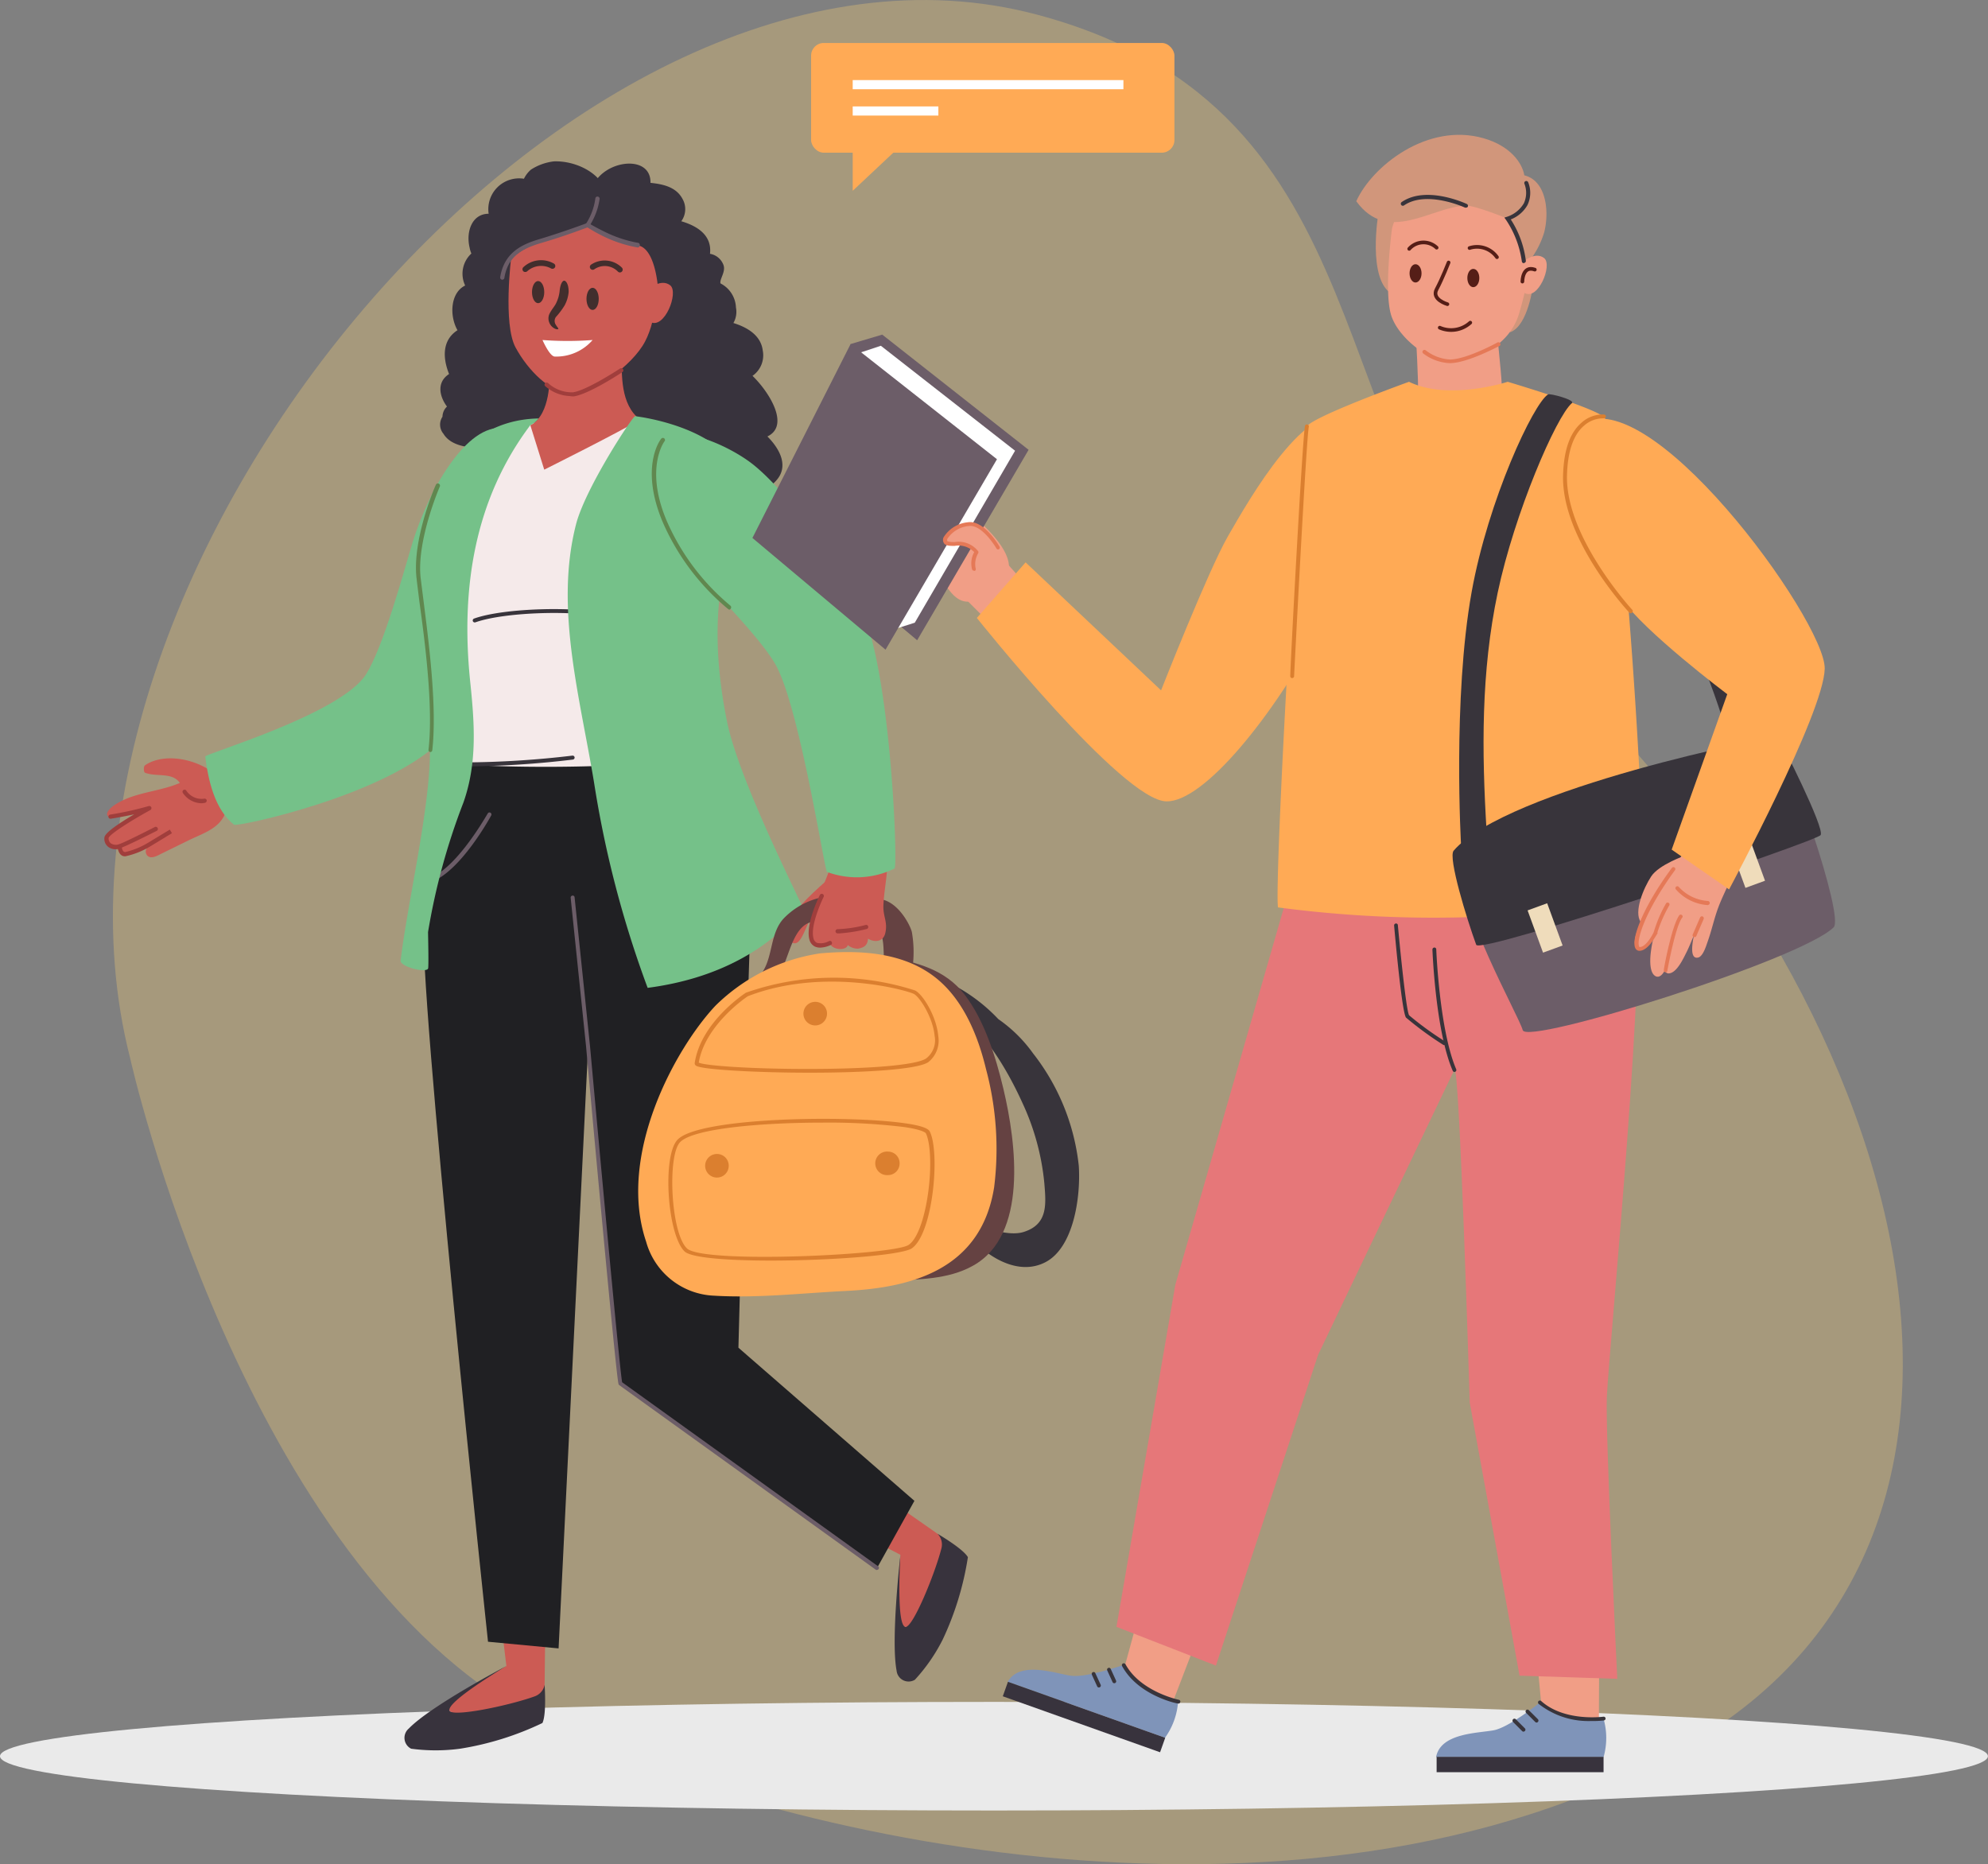 <svg xmlns="http://www.w3.org/2000/svg" viewBox="0 0 217.45 203.9"><rect x="0" y="0" width="217.45" height="203.9" fill="#808080" stroke="none"/><defs><style>.cls-1{isolation:isolate;}.cls-2{fill:#ffd371;opacity:0.3;}.cls-3{mix-blend-mode:multiply;}.cls-4{fill:#eaeaea;}.cls-5{fill:#38333d;}.cls-6{fill:#cc5b54;}.cls-7{fill:#a03e3c;}.cls-8{fill:#75c189;}.cls-9{fill:#202023;}.cls-10{fill:#6c5d68;}.cls-11{fill:#f5eaea;}.cls-12{fill:#38343b;}.cls-13{fill:#60874f;}.cls-14{fill:#422e2d;}.cls-15{fill:#654242;}.cls-16{fill:#fa5;}.cls-17{fill:#db7f2f;}.cls-18{fill:#fff;}.cls-19{fill:#f19e86;}.cls-20{fill:#7f94b9;}.cls-21{fill:#e67779;}.cls-22{fill:#d1967b;}.cls-23{fill:#e57957;}.cls-24{fill:#efdcbb;}.cls-25{fill:#551e17;}.cls-26,.cls-27{fill:none;}.cls-26{stroke:#551e17;stroke-linecap:round;stroke-linejoin:round;stroke-width:0.4px;}.cls-27{stroke:#fff;stroke-miterlimit:10;}</style></defs><g class="cls-1"><g id="Layer_2" data-name="Layer 2"><g id="Option_1" data-name="Option 1"><path class="cls-2" d="M14.23,115.72C.71,62.83,62.83-11.88,113.43,1.6c39.24,10.45,30.2,48,52.62,67.73,41.24,36.25,60.81,97.65,18.18,121.78S81.17,200,58.49,188C26.51,171.06,14.23,115.72,14.23,115.72Z"/><g class="cls-3"><ellipse class="cls-4" cx="108.72" cy="192.09" rx="108.72" ry="5.94"/></g><path class="cls-5" d="M48.51,47.45c1.4,2.36,6.82,1.54,8.79.53,3.54-1.83,4.16-5,3.32-8.1,3.42,2.88,3,3.64,3.38,1.71.33-1.69-2.18-8.31-1.84-10.36A19.82,19.82,0,0,1,64,25.61a18.34,18.34,0,0,0,1-3.14,13.65,13.65,0,0,0,1.36-.73.6.6,0,0,0-.2-1.09c-.76-1.88-3.33-3.08-5.57-3a5.89,5.89,0,0,0-2.51.9,3.14,3.14,0,0,0-.77,1,3.37,3.37,0,0,0-3.86,3.83c-1.81,0-2.51,1.94-2.08,3.72a2.86,2.86,0,0,0,.19.63,3,3,0,0,0-.68,3.5c-1.62.79-1.74,3.3-.84,4.89-1.67,1.07-1.64,3-.92,4.79-1.34.87-1.11,2.36-.23,3.56a1.55,1.55,0,0,0-.49,1.11A1.55,1.55,0,0,0,48.51,47.45Z"/><path class="cls-5" d="M64.1,28.18c-2.23-1.84-.38-4.7.78-6.82a.55.55,0,0,1-.18-.57c.85-3.24,6.53-4.11,6.45-.79,1.37.14,2.81.45,3.5,1.75a2.25,2.25,0,0,1-.13,2.45h0c1.8.53,3.37,1.56,3.14,3.56A1.91,1.91,0,0,1,79.14,29c.26.74-.46,1.55-.33,2a3.1,3.1,0,0,1,1.69,2.64,2.44,2.44,0,0,1-.28,1.69c1.48.46,3,1.32,3.21,3a2.74,2.74,0,0,1-1.12,2.78c1.82,1.76,4.13,5.43,1.63,6.63,1.32,1.32,2.43,3.27.91,4.88a2,2,0,0,1-2.9.16c-.83,1.64-2.08,3.2-4.15,2.73-2.38-.54-2.85-3-2.6-5.07a2.85,2.85,0,0,1-1.39-1.26,5.46,5.46,0,0,1-1.4-.65C70.5,51.9,65.58,50,66,46.06c-1.5-.1-2.18-.15-2.7-2.16a10.34,10.34,0,0,1,.76-6.77C60.94,34.77,62.42,31.31,64.1,28.18Z"/><path class="cls-5" d="M55.39,182.23s-6.72,4.37-6.19,4.92,7.6-1.86,7.6-1.86l2.77-1s.23,3.2-.24,4.17a32.64,32.64,0,0,1-9,2.81,20.13,20.13,0,0,1-5.36,0,1.33,1.33,0,0,1-.26-2.2C47.12,186.57,55.39,182.23,55.39,182.23Z"/><path class="cls-6" d="M54.81,177.41l.58,4.82s-6.83,4.05-6.19,4.92c.49.65,6.54-.61,9.3-1.61a1.69,1.69,0,0,0,1.07-1.24l.06-5.23Z"/><path class="cls-5" d="M98.49,170.06s-.17,8,.58,7.88,2.75-7.32,2.75-7.32l.74-2.85s2.77,1.61,3.31,2.55a32.84,32.84,0,0,1-2.75,9,19.22,19.22,0,0,1-3.05,4.41,1.32,1.32,0,0,1-2-1C97.42,179.33,98.49,170.06,98.49,170.06Z"/><path class="cls-6" d="M94.18,167.82l4.31,2.24s-.5,7.92.58,7.88c.81,0,3.18-5.75,3.91-8.6a1.68,1.68,0,0,0-.42-1.57l-4.29-3Z"/><path class="cls-6" d="M17.72,93.34l2.88-1.41c1.55-.77,3.45-1.29,4.07-3.07.42-1.18.88-2.9-.33-3.75a.17.17,0,0,0-.2,0l-.05,0c-2.45-2.26-6.22-2.79-8.23-1.4-.17.11-.16.73,0,.81,1.26.49,3-.09,3.81,1.12-2.33,1-5.12,1-7.24,2.48-.34.24-1.19,1-.37,1.3.52.16,1.34-.24,1.84-.36l2.41-.58-2.68,1.65a6.38,6.38,0,0,0-1.85,1.26.84.84,0,0,0,.1,1.16,1.48,1.48,0,0,0,1.28.32.3.3,0,0,1,0,.1.21.21,0,0,0,.09.23,2.09,2.09,0,0,0,2-.15c.33-.17.65-.35,1-.53a1.3,1.3,0,0,0-.18.23.66.66,0,0,0,.07.86C16.57,94,17.25,93.57,17.72,93.34Z"/><path class="cls-7" d="M22,87.86a2.53,2.53,0,0,1-2-1.13.24.24,0,0,1,.06-.32.23.23,0,0,1,.32.07,2,2,0,0,0,1.95.88.23.23,0,0,1,.28.17.25.25,0,0,1-.18.28A2.59,2.59,0,0,1,22,87.86Z"/><path class="cls-7" d="M12.65,92.89a1.33,1.33,0,0,1-.81-.26,1.1,1.1,0,0,1-.42-1c0-.54,1.76-1.68,3.26-2.56-1.26.27-2.48.47-2.55.48a.23.23,0,0,1-.27-.19.23.23,0,0,1,.19-.26,37,37,0,0,0,4.21-.93.24.24,0,0,1,.29.13.25.25,0,0,1-.1.3c-2.13,1.16-4.48,2.66-4.57,3.06a.68.68,0,0,0,.24.58,1,1,0,0,0,.9.1c.67-.22,3.88-1.86,3.91-1.88a.23.23,0,0,1,.21.42c-.13.06-3.27,1.66-4,1.89A1.52,1.52,0,0,1,12.65,92.89Z"/><path class="cls-7" d="M13.71,93.66h-.05c-.59,0-.78-.69-.8-1.06a.22.22,0,0,1,.21-.24.25.25,0,0,1,.25.21s0,.6.37.63h0a8.55,8.55,0,0,0,2.47-1l2.41-1.46.24.39-2.4,1.46A8.85,8.85,0,0,1,13.71,93.66Z"/><path class="cls-8" d="M45.12,59.36c-1,3.31-3.18,11.38-5.08,14.39-2.74,4.36-17.63,8.69-17.59,9,.34,2.69,1.05,5.78,3.15,7.46.32.26,16.62-3.17,22.68-9.23,1.88-1.87,7.38-18.39,9.24-23.84,1.09-3.2.36-9.58-2.09-10.22C51.5,45.85,47.11,52.93,45.12,59.36Z"/><path class="cls-9" d="M77,82.86H51s-3.85,11.92-4.62,17.87,7,78.84,7,78.84l7.72.73,3.23-65.81s3.27,36.17,3.53,36.83l28.08,20.17,4.08-7.33L80.77,147.41s1.19-45.76,1.4-48.32C82.55,94.37,77,82.86,77,82.86Z"/><path class="cls-10" d="M95.94,171.71a.19.19,0,0,1-.12,0L67.73,151.5a.23.23,0,0,1-.07-.1c-.27-.67-3.22-33.19-3.55-36.89L62.42,98.2a.22.22,0,0,1,.19-.24.2.2,0,0,1,.24.19l1.69,16.31c1.11,12.19,3.23,35.24,3.51,36.73l28,20.13a.21.21,0,0,1,.05.3A.21.21,0,0,1,95.94,171.71Z"/><path class="cls-10" d="M81.87,96.25h-.06C77.23,95,75.13,89.37,75,89.13a.22.22,0,0,1,.13-.28.2.2,0,0,1,.28.13s2.12,5.66,6.48,6.84a.23.23,0,0,1,.15.27A.21.21,0,0,1,81.87,96.25Z"/><path class="cls-10" d="M47.23,96.4a.23.23,0,0,1-.21-.13.23.23,0,0,1,.12-.29c3-1.24,6.18-7,6.21-7a.21.21,0,0,1,.29-.09.22.22,0,0,1,.09.3c-.13.24-3.24,5.92-6.42,7.23Z"/><path class="cls-11" d="M77.21,60.83c.4-1.24,4-10.13-.58-12.6a25.9,25.9,0,0,0-14.32-2.55c-5.08.63-10.17,1.46-11.68,4-4.37,7.25-4.44,13.63-1.5,21.31.88,2.3,1.08,7.49,1.7,12.66A175.76,175.76,0,0,0,77.21,83C75.82,74.59,76.93,61.74,77.21,60.83Z"/><path class="cls-6" d="M60.1,41.05s.2,4.31-2.09,5.46l1.52,4.86S68,47.14,70,45.89c-2.15-1.66-2-4.87-2-7.27C68,38.62,62.19,41.32,60.1,41.05Z"/><path class="cls-12" d="M49.13,71.17a.21.21,0,0,1-.21-.16c-.18-.68-.4-1.39-.63-2.15A27.08,27.08,0,0,1,47,63a22.28,22.28,0,0,1,3.48-13.46.22.22,0,0,1,.37.23A21.92,21.92,0,0,0,47.4,63a26.69,26.69,0,0,0,1.31,5.77c.23.76.45,1.47.63,2.16a.22.22,0,0,1-.15.26Z"/><path class="cls-12" d="M51.93,68.08a.22.22,0,0,1-.21-.14.22.22,0,0,1,.13-.28c3.28-1.18,11.45-1.4,15.33-.42a.22.22,0,0,1,.15.27.22.22,0,0,1-.26.16c-3.82-1-11.85-.75-15.07.4Z"/><path class="cls-12" d="M50.83,83.83a.22.22,0,0,1-.22-.22.21.21,0,0,1,.21-.22,103.41,103.41,0,0,0,11.78-.74.22.22,0,0,1,.25.18.22.22,0,0,1-.18.25,102.94,102.94,0,0,1-11.84.75Z"/><path class="cls-8" d="M63,57.38c-2.35,9.19.46,18.92,2,28.35a115.11,115.11,0,0,0,5.84,22.32c7.64-1,13.26-4.2,17-8.75-2.4-5-7.23-15-8.32-20.39-1.21-6-1.55-12.23.06-18.23,1-3.54,2.42-7.24.06-10.55-2-2.78-7.1-4.21-10.17-4.61C69.23,45.47,64,53.42,63,57.38Z"/><path class="cls-8" d="M43.82,105.06c-.08.67,2.73,1.39,3,.89.09-.07,0-3.85,0-4a71.43,71.43,0,0,1,3.87-14.17c1.56-4.42,1.2-8.83.72-13.42-1-10,.47-19.72,6.6-27.86a2.53,2.53,0,0,0,.9-.73c-10,.19-13.92,10.88-13,19.11.34,3,1.08,6,1.19,9s0,6-.08,9C46.83,89.34,44.59,98.73,43.82,105.06Z"/><path class="cls-13" d="M47.07,82.26h0a.23.23,0,0,1-.2-.25c.53-4.64-.36-11.62-1-16.23-.12-1-.23-1.83-.31-2.55-.48-4.2,2-10,2.12-10.21a.23.23,0,0,1,.31-.12.24.24,0,0,1,.12.31s-2.56,5.89-2.1,10l.32,2.54c.59,4.64,1.49,11.65.95,16.34A.23.23,0,0,1,47.07,82.26Z"/><path class="cls-6" d="M55.92,28.09S55,35.42,56.39,38s3.81,4.88,5.77,5c2.63.2,7-3,8.39-5.63S72,30.66,72,28.68c-.08-3.69-1.13-6.75-8.32-7.74C60.35,20.49,56.67,25,55.92,28.09Z"/><path class="cls-14" d="M57.44,29.75a.3.3,0,0,1-.2-.08.31.31,0,0,1,0-.44,2.84,2.84,0,0,1,3.33-.41.31.31,0,0,1,.14.41.32.32,0,0,1-.42.14,2.27,2.27,0,0,0-2.6.28A.33.33,0,0,1,57.44,29.75Z"/><path class="cls-14" d="M67.81,29.8a.31.31,0,0,1-.22-.09A2,2,0,0,0,65,29.46a.31.31,0,1,1-.34-.52,2.67,2.67,0,0,1,3.36.33.31.31,0,0,1,0,.44A.31.31,0,0,1,67.81,29.8Z"/><path class="cls-5" d="M65.57,19.78s.64,3.44-1.39,5c0,0-8.17,1.69-9.28,4.93C54.9,29.68,54.24,18.53,65.57,19.78Z"/><path class="cls-5" d="M64.18,24.75a21.58,21.58,0,0,0,5.52,2.08c2,.23,2.27,4.68,2.27,4.68s.83,1.17,1-.15c.3-3.08.25-10.79-7.36-11.58C65.57,19.78,65.1,24.53,64.18,24.75Z"/><path class="cls-10" d="M69.7,27.06h0a14.14,14.14,0,0,1-3.82-1.27,19.33,19.33,0,0,1-1.76-1,.23.23,0,0,1,0-.35,6.74,6.74,0,0,0,1-2.73.23.23,0,0,1,.25-.21.24.24,0,0,1,.22.24,7.36,7.36,0,0,1-1,2.79c.28.16.83.47,1.51.8a13.53,13.53,0,0,0,3.69,1.23.23.23,0,0,1,.19.27A.22.22,0,0,1,69.7,27.06Z"/><path class="cls-7" d="M62.31,43.32a4.36,4.36,0,0,1-2.68-1.09.23.23,0,0,1,0-.32.24.24,0,0,1,.33,0,3.84,3.84,0,0,0,2.71,1c1.52-.21,5.12-2.58,5.15-2.6a.23.23,0,0,1,.26.39c-.15.1-3.72,2.45-5.35,2.66A2.83,2.83,0,0,1,62.31,43.32Z"/><path class="cls-6" d="M71,31.58s1.31-1.14,2.3-.38-.63,4.91-2.2,4C69.87,34.46,71,31.58,71,31.58Z"/><path class="cls-10" d="M54.9,30.59h0a.24.24,0,0,1-.19-.27c.44-2.67,2.32-3.58,4.28-4.16,2.58-.77,5.14-1.73,5.17-1.74a.23.23,0,0,1,.3.13.24.24,0,0,1-.14.3s-2.6,1-5.2,1.75c-2.1.63-3.58,1.51-3.95,3.79A.23.23,0,0,1,54.9,30.59Z"/><path class="cls-6" d="M90.78,96s-3.55,3-3.9,4.07-.84,2.7-.3,3c1.34.81,1.63-3.22,3-3.45C90.1,99.52,90.78,96,90.78,96Z"/><path class="cls-12" d="M118,127.52a24.08,24.08,0,0,0-5-12.3,15.53,15.53,0,0,0-3.8-3.75,18.71,18.71,0,0,0-7.94-5c-.66-.2-.93,1-.27,1.18a2.34,2.34,0,0,0,.24.09.61.61,0,0,0,0,.8,13.42,13.42,0,0,0,3.58,2.15c3.06,2.48,5.37,6.3,7.05,10a26.81,26.81,0,0,1,2.37,8.72c.19,2.32.41,4.5-2.26,5.34-1.34.42-3.17-.15-4.47-.48a.6.6,0,0,0-.27,0l-.87-.39c-.54-.27-1.06.44-.63,1,2.08,2.54,5.61,4.77,8.65,3.16S118.22,131,118,127.52Z"/><path class="cls-15" d="M99.75,102c-.06-.52-1.45-3.52-3.64-3.67-1.51-.1-3-.23-4.52-.35a8.09,8.09,0,0,0-5.85,2.46c-1.49,1.58-1.18,4-2.28,5.79a.25.25,0,0,0,0,.33.24.24,0,0,0,.09.16c1.08.86,1.79-.25,2.19-1.18.72-1.66,1.3-4.62,3.37-4.74a40.11,40.11,0,0,1,6.36.48c1.46.44,1.07,2.83,1.27,4a1.43,1.43,0,0,0,.83,1.13c.88.45,2,.4,2.25-.62A12.63,12.63,0,0,0,99.75,102Z"/><path class="cls-15" d="M109.75,119.08c-.84-3.53-2.09-7.5-4.24-10.29s-5.29-3.52-8.31-4.11-6.39-1.05-9,1.31-4,6.08-5.25,9.41c-1.52,4.17-3,9-2.83,13.6.13,4.39,2.32,8,4.52,11.44-.13.22,0,.58.24.56l12.53-.88c3-.21,6.27-.14,9-1.67C112.43,135.13,111.19,125.14,109.75,119.08Z"/><path class="cls-16" d="M107.85,116.93c-.9-3.76-2.5-7.49-5.31-9.83-3.61-3-8.57-3.2-12.84-2.82A20.64,20.64,0,0,0,78.26,110c-4.35,4.62-10.81,16.3-7.58,25.83a8.05,8.05,0,0,0,7.44,5.89c4.76.29,9.68-.29,14.44-.52,6.92-.35,14.73-2.2,16.18-11.34A33.75,33.75,0,0,0,107.85,116.93Z"/><path class="cls-17" d="M84.3,137.88c-4.63,0-8.68-.29-9.42-1-1.89-1.84-2.45-10.39-.79-12.2,2.24-2.46,18.47-2.74,24.89-1.82,2.19.31,2.61.67,2.73.92,1.14,2.33.34,11.21-2,12.78C98.5,137.3,90.83,137.88,84.3,137.88ZM90,122.79c-6.76,0-14.25.65-15.63,2.16s-1,9.9.77,11.6,22.55.73,24.24-.38c.93-.61,1.75-2.82,2.15-5.77.37-2.74.26-5.39-.26-6.45,0,0-.24-.37-2.39-.68A68.69,68.69,0,0,0,90,122.79Z"/><path class="cls-17" d="M88.59,117.33c-5.93,0-11.76-.34-12.43-.75a.31.31,0,0,1-.17-.32c.67-4.43,5.4-7.55,5.6-7.68l0,0a29,29,0,0,1,18.49-.25c.84.39,2.36,2.82,2.55,5a3,3,0,0,1-1.1,2.85C100.31,117,94.4,117.33,88.59,117.33Zm-12.16-1.1c.69.33,5.58.69,11.89.69h.05c7,0,11.94-.44,12.95-1.16a2.5,2.5,0,0,0,.91-2.45c-.18-2-1.63-4.3-2.3-4.61-1-.46-9.93-2.9-18.12.26C81.48,109.17,77.11,112.18,76.43,116.23Z"/><path class="cls-17" d="M90.46,110.85a1.29,1.29,0,1,1-1.3-1.27A1.28,1.28,0,0,1,90.46,110.85Z"/><path class="cls-17" d="M79.71,127.49a1.29,1.29,0,1,1-1.3-1.27A1.28,1.28,0,0,1,79.71,127.49Z"/><path class="cls-17" d="M98.4,127.23a1.27,1.27,0,0,1-1.26,1.3,1.29,1.29,0,1,1,0-2.57A1.27,1.27,0,0,1,98.4,127.23Z"/><path class="cls-6" d="M96.31,93.51c-1.41-.82-5-.3-5-.24-.84,3.27-2,4.43-2.42,7.8,0,.54-.73,1.8.46,2.25.33.13,1,.38,1.38-.18.33.84,1.88.84,2,.23a1.69,1.69,0,0,0,1.15.39c.69-.14,1-.38,1.07-1.09.72.44,1.66.34,1.88-.59.3-1.26-.26-1.8-.2-3.09s.29-2.48.39-3.73C97.17,94.3,97.14,94,96.31,93.51Z"/><path class="cls-7" d="M89.71,103.65a1.47,1.47,0,0,1-.54-.1,1.15,1.15,0,0,1-.64-.8c-.44-1.65,1.08-4.73,1.15-4.86a.23.23,0,0,1,.41.21s-1.51,3.05-1.11,4.53a.72.72,0,0,0,.38.5,1.9,1.9,0,0,0,1.31-.19.22.22,0,0,1,.31.1.23.23,0,0,1-.09.31A2.89,2.89,0,0,1,89.71,103.65Z"/><path class="cls-7" d="M91.84,102.09l-.25,0a.23.23,0,0,1,.06-.46,13.88,13.88,0,0,0,3-.45.23.23,0,1,1,.11.44A16.26,16.26,0,0,1,91.84,102.09Z"/><path class="cls-8" d="M75.76,62.06c2.28,2.62,7.19,7.45,9,10.51,2.64,4.43,5.44,22.71,5.7,22.8A9.33,9.33,0,0,0,97.84,95c.37-.16-.28-18.38-2.91-26.53C94.11,66,87.84,55.3,82.54,50.94c-2.6-2.15-8.36-4.68-10.05-2.79C69.78,51.18,72.64,58.46,75.76,62.06Z"/><path class="cls-13" d="M79.8,66.68a.24.24,0,0,1-.14-.05,25.63,25.63,0,0,1-7.17-9.52c-2.53-6-.28-9-.18-9.1a.23.23,0,1,1,.36.28s-2.17,2.92.24,8.64a25,25,0,0,0,7,9.33.24.24,0,0,1,0,.33A.23.23,0,0,1,79.8,66.68Z"/><path class="cls-18" d="M59.34,37.19a36.45,36.45,0,0,0,5.48,0A5.25,5.25,0,0,1,60.69,39C60.12,39,59.34,37.19,59.34,37.19Z"/><ellipse class="cls-14" cx="64.82" cy="32.69" rx="0.67" ry="1.21"/><ellipse class="cls-14" cx="58.86" cy="31.95" rx="0.67" ry="1.21"/><path class="cls-14" d="M61.21,31.86a3.83,3.83,0,0,1-.33,1.19c-.17.43-.52.74-.8,1.32a1.2,1.2,0,0,0,0,.91,1.23,1.23,0,0,0,.42.55c.31.23.55.21.57.14s-.13-.2-.27-.44a.75.75,0,0,1,0-.85,8.51,8.51,0,0,0,.95-1.26,3.75,3.75,0,0,0,.45-1.5c0-.91-.34-1.28-.54-1.21S61.27,31.18,61.21,31.86Z"/><path class="cls-12" d="M175.59,49.85s12.93,24.29,14.1,34.22l3-.85s-7.3-25-15.56-34.65Z"/><polygon class="cls-19" points="110.16 61.64 113.77 65.67 110.27 70.17 105.6 65.5 110.16 61.64"/><path class="cls-16" d="M147.58,45.59c-4.63-2.08-10.86,8.88-13.28,13.09C132.14,62.44,127,75.51,127,75.51l-14.82-14-5.33,6.08s15.93,20,20.73,20.06C135.74,87.82,158,50.25,147.58,45.59Z"/><polygon class="cls-19" points="128.37 185.94 130.85 179.48 124.41 177.19 122.48 184.26 127.45 187.17 128.37 185.94"/><path class="cls-20" d="M128.86,186.12s-4.62-.9-6-4c0,0-4,1.4-5.7,1.17s-5.58-1.69-6.93.66l17.2,6.12A7.65,7.65,0,0,0,128.86,186.12Z"/><rect class="cls-5" x="117.72" y="178.69" width="1.68" height="18.26" transform="translate(-98.13 236.53) rotate(-70.41)"/><path class="cls-12" d="M128.86,186.33h0c-.18,0-4.38-.9-6.12-4.09a.21.21,0,0,1,.08-.29.22.22,0,0,1,.29.09c1.64,3,5.79,3.87,5.83,3.88a.2.2,0,0,1,.16.25A.21.21,0,0,1,128.86,186.33Z"/><path class="cls-12" d="M121.88,184.11a.21.21,0,0,1-.19-.13l-.58-1.27a.2.2,0,0,1,.11-.27.2.2,0,0,1,.27.1l.58,1.27a.21.21,0,0,1-.1.28Z"/><path class="cls-12" d="M120.2,184.57a.2.2,0,0,1-.19-.12l-.58-1.27a.21.21,0,0,1,.11-.28.2.2,0,0,1,.27.11l.58,1.26a.21.21,0,0,1-.1.28A.15.15,0,0,1,120.2,184.57Z"/><polygon class="cls-19" points="174.89 187.95 174.92 181.03 168.08 181.03 168.77 188.34 174.43 189.41 174.89 187.95"/><path class="cls-20" d="M175.4,188s-4.65.7-7-1.75c0,0-3.3,2.67-5,3s-5.83.28-6.32,2.94H175.4A7.64,7.64,0,0,0,175.4,188Z"/><rect class="cls-5" x="157.14" y="192.16" width="18.26" height="1.68"/><path class="cls-12" d="M174.08,188.24a8.8,8.8,0,0,1-5.79-1.88.22.22,0,0,1,0-.3.21.21,0,0,1,.29,0c2.56,2.29,6.76,1.71,6.8,1.71a.21.21,0,0,1,.24.17.22.22,0,0,1-.18.24A9.93,9.93,0,0,1,174.08,188.24Z"/><path class="cls-12" d="M168.08,188.41a.22.22,0,0,1-.15-.06l-1-1a.21.21,0,0,1,0-.3.21.21,0,0,1,.29,0l1,1a.21.21,0,0,1,0,.29A.22.22,0,0,1,168.08,188.41Z"/><path class="cls-12" d="M166.66,189.41a.25.25,0,0,1-.16-.06l-1-1a.22.22,0,0,1,0-.3.21.21,0,0,1,.3,0l1,1a.21.21,0,0,1-.15.35Z"/><path class="cls-21" d="M140.51,99l-11.95,41.52-6.44,37.42L133,182.18l11.18-34s14.62-30.62,14.9-31.17c.56-1.12,1.68,36.4,1.68,36.4l5.45,29.87,10.69.35s-1.33-27.21-1.14-30.91c.29-5.73,4.64-50.84,3-54.5C152.64,99.41,140.51,99,140.51,99Z"/><path class="cls-12" d="M159.09,117.25a.21.21,0,0,1-.19-.13c-1.87-4.33-2.2-12.9-2.22-13.26a.22.22,0,0,1,.21-.22.2.2,0,0,1,.21.2c0,.09.35,8.85,2.18,13.11a.21.21,0,0,1-.11.28Z"/><path class="cls-12" d="M158,114.3a.2.2,0,0,1-.11,0,36.33,36.33,0,0,1-4.1-3c-.44-.58-1.16-8.48-1.3-10.06a.21.21,0,0,1,.19-.23.19.19,0,0,1,.22.19c.33,3.57.94,9.41,1.23,9.85a34.14,34.14,0,0,0,4,2.9.22.22,0,0,1,.06.29A.21.21,0,0,1,158,114.3Z"/><path class="cls-19" d="M154.89,37.11s.24,3.76.24,6.55c0,0,3.53,4,9.17-.4,0-2.29-.48-5.25-.56-7.64C163.74,35.62,156.86,37.56,154.89,37.11Z"/><path class="cls-22" d="M167.69,31.16s-.53,4.48-2.51,5.18l-.08-3.2Z"/><path class="cls-22" d="M150.77,23.34s-1.26,7.3,1.51,8.83c2.38,1.3,2.09-8.25,2.09-8.25Z"/><path class="cls-19" d="M152.26,25s-.89,6.61-.13,9.35c.68,2.47,4,5,5.91,5.13,2.53.24,7-1.21,8.15-5.29a37.06,37.06,0,0,0,1.47-8.4c0-3.56-1-6.51-7.89-7.55C156.61,17.77,153,22.07,152.26,25Z"/><path class="cls-23" d="M158.58,39.72h0a5.15,5.15,0,0,1-2.91-1.06.22.22,0,1,1,.28-.34,4.78,4.78,0,0,0,2.63,1h0c1.83,0,5.18-1.84,5.21-1.86a.22.22,0,0,1,.3.09.22.22,0,0,1-.08.3C163.87,37.88,160.52,39.72,158.58,39.72Z"/><path class="cls-22" d="M164.91,23.92S167,28,166.73,29.2a9.65,9.65,0,0,0,2.16-3.73c.6-2.22.29-5.72-2.19-6.3C166.7,19.17,166.41,23.21,164.91,23.92Z"/><path class="cls-22" d="M164.91,23.92s-3.55-1.46-4.56-1.43c-3.79.12-8.53,4.29-12-.48,1.71-3.8,7.75-8.65,13.92-6.89,2.91.83,4.23,2.68,4.46,4.05C166.7,19.17,168.36,23.47,164.91,23.92Z"/><path class="cls-19" d="M166.68,28.57s1.27-1.08,2.22-.34-.67,4.72-2.17,3.8C165.57,31.33,166.68,28.57,166.68,28.57Z"/><path class="cls-12" d="M166.68,28.79a.23.23,0,0,1-.22-.2,10.82,10.82,0,0,0-1.73-4.54l-.18-.25.29-.09a3.34,3.34,0,0,0,1.84-1.47,2.73,2.73,0,0,0,.06-2.15.22.22,0,0,1,.13-.28.23.23,0,0,1,.29.14,3.09,3.09,0,0,1-.09,2.49A3.6,3.6,0,0,1,165.25,24a10.74,10.74,0,0,1,1.65,4.52.22.22,0,0,1-.2.24Z"/><path class="cls-12" d="M160.35,22.71a.18.18,0,0,1-.1,0s-4.21-1.94-6.68-.24a.22.22,0,1,1-.25-.37c2.68-1.84,6.94.13,7.12.21a.23.23,0,0,1,.11.3A.22.22,0,0,1,160.35,22.71Z"/><path class="cls-16" d="M164.91,41.76s-6.45,2.11-10.79,0c0,0-10.25,3.69-11.18,4.87s-3.58,50.12-3.15,52.62a129.45,129.45,0,0,0,40-.93c0-13.33-2.79-51.56-4.37-52.74S164.91,41.76,164.91,41.76Z"/><path class="cls-17" d="M141.33,74.17h0a.21.21,0,0,1-.2-.22c0-1.06,1.32-25.87,1.61-27.36a.21.21,0,0,1,.25-.16.2.2,0,0,1,.17.24c-.29,1.47-1.6,27-1.61,27.3A.22.22,0,0,1,141.33,74.17Z"/><path class="cls-19" d="M99.82,60.2l2.27,2.09c1.22,1.13,2,3.57,3.82,3.52,1.2,0,4.3-3,4.31-3.06,1.18-3-5.38-7.72-7.48-9.09-.34-.23-1.35-.71-1.29.11,0,.53.68,1.13,1,1.53l1.35,2-2.4-1.83a6.09,6.09,0,0,0-1.77-1.22.81.81,0,0,0-1,.49A1.42,1.42,0,0,0,98.73,56h-.1a.19.19,0,0,0-.18.15,2,2,0,0,0,.82,1.73c.27.24.54.46.81.68a1.25,1.25,0,0,0-.26-.07.62.62,0,0,0-.75.35C98.84,59.39,99.45,59.86,99.82,60.2Z"/><polygon class="cls-10" points="100.32 70.03 85.76 57.81 96.5 36.6 112.51 49.2 100.32 70.03"/><polygon class="cls-10" points="93.04 37.63 96.5 36.6 97.37 42.74 94.44 44.17 93.04 37.63"/><polygon class="cls-18" points="93.75 38.68 96.35 37.82 111.03 49.3 100.06 68.11 96.37 69.28 94.25 62.26 93.75 38.68"/><polygon class="cls-10" points="96.86 71.06 82.3 58.84 93.04 37.63 109.05 50.23 96.86 71.06"/><path class="cls-19" d="M103.45,59.34c.12.4.8,0,1.12,0a2.68,2.68,0,0,1,2.23,1,14.93,14.93,0,0,1,.93,2.21c.09.19,1.76-1.91,1.42-2.68-.47-1.07-2-2.63-3.29-2.57C105.24,57.36,103.18,58.45,103.45,59.34Z"/><path class="cls-23" d="M106.53,62.42a.21.21,0,0,1-.2-.13,2.55,2.55,0,0,1,.23-1.9,2.38,2.38,0,0,0-2.14-.68c-.49,0-.9,0-1.13-.24a.68.68,0,0,1-.09-.68,3.51,3.51,0,0,1,2.62-1.66c1.8-.32,3.44,2.54,3.51,2.66a.21.21,0,0,1-.08.29A.2.2,0,0,1,109,60s-1.58-2.72-3.08-2.46a3.14,3.14,0,0,0-2.29,1.39c-.07.18,0,.25,0,.27s.44.11.79.09a2.71,2.71,0,0,1,2.57,1,.21.21,0,0,1,0,.23,2.33,2.33,0,0,0-.27,1.66.21.21,0,0,1-.11.27Z"/><path class="cls-10" d="M159.85,94.33c-.55,4.81,6.25,16.69,6.71,18.35s30.26-7.64,34-11.24c1.23-1.19-5.1-19.22-6.11-19.76S160.59,87.8,159.85,94.33Z"/><path class="cls-12" d="M159,93.05c-.63.73,1.43,7.45,2.47,10.29.41,1.1,37.17-11.28,37.67-12S194.75,81,194.52,80.67,164.74,86.32,159,93.05Z"/><rect class="cls-24" x="167.86" y="99.04" width="2.28" height="4.92" transform="translate(-24.57 64.19) rotate(-20.08)"/><rect class="cls-24" x="190.01" y="91.95" width="2.28" height="4.92" transform="translate(-20.8 71.37) rotate(-20.08)"/><path class="cls-12" d="M169.33,43.14c-1.61,1-6.55,11.56-8.36,21.61-2.09,11.62-1.16,27.74-1.15,27.81,0,.73,2.84-.84,2.79-1.57-.54-8.84-.62-17.5,1.21-26.17s6.39-19.26,8.12-20.73C172.33,43.75,169.53,43,169.33,43.14Z"/><path class="cls-19" d="M184.34,93.57s-2.89,1-3.73,2.29-1.93,3.87-1.14,5,1.32-.43,1.32-.43Z"/><path class="cls-19" d="M189.18,94.14c-1.07-1.17-4.6-1.74-4.52-1.65-1.74,2.8-3.87,5.38-5.19,8.42-.21.48-1.25,2.62-.18,2.87.33.08.51-.16.71-.38a12.82,12.82,0,0,0,1-1.37,13.84,13.84,0,0,0-.45,2.29c-.06.61-.16,2.1.55,2.46.37.18.72-.12,1-.64a.43.43,0,0,0,.52.32c.82-.13,1.5-1.61,1.82-2.24s.57-1.29.85-1.93c-.26,1.22-.39,2.61.43,2.45.57-.1.92-1.35,1.08-1.79.42-1.18.68-2.41,1.11-3.59s1-2.23,1.44-3.36C189.76,95.13,189.82,94.84,189.18,94.14Z"/><path class="cls-23" d="M182.16,106.35h0a.22.22,0,0,1-.17-.25c0-.2.88-4.89,1.7-6a.22.22,0,0,1,.3,0,.21.21,0,0,1,0,.29c-.76,1-1.61,5.78-1.62,5.82A.21.21,0,0,1,182.16,106.35Z"/><path class="cls-23" d="M185.35,102.5l-.09,0a.23.23,0,0,1-.11-.28l.81-1.87a.22.22,0,0,1,.28-.11.23.23,0,0,1,.11.28l-.81,1.87A.21.21,0,0,1,185.35,102.5Z"/><path class="cls-23" d="M186.84,99h0a5.07,5.07,0,0,1-3.52-1.71.2.2,0,0,1,0-.29.21.21,0,0,1,.3,0,4.74,4.74,0,0,0,3.22,1.55.22.22,0,0,1,0,.43Z"/><path class="cls-23" d="M179.31,104h0a.5.5,0,0,1-.44-.3c-.48-1,.87-4.54,4-8.77a.21.21,0,1,1,.34.25c-3.38,4.63-4.22,7.71-3.92,8.34,0,.08.07.06.09.06.61,0,1.31-1.19,1.51-1.63a14.31,14.31,0,0,1,1.34-3.13.2.2,0,0,1,.28-.07.2.2,0,0,1,.07.29,15.14,15.14,0,0,0-1.29,2.94.22.22,0,0,1,0,.14C181.12,102.31,180.31,104,179.31,104Z"/><path class="cls-16" d="M172.45,46.7c-3.87,3.27,2.2,14.75,4.92,18.77,2.43,3.59,11.56,10.46,11.56,10.46l-6.08,17,6.28,4.35S199.5,78,199.59,73.14C199.7,67.92,179.8,40.47,172.45,46.7Z"/><path class="cls-17" d="M178.37,67.08a.19.19,0,0,1-.15-.07c-.3-.32-7.42-8.07-7.25-15,.07-2.72.73-4.66,2-5.76a3.44,3.44,0,0,1,2.49-.91.21.21,0,0,1,.19.23.21.21,0,0,1-.23.19,3.13,3.13,0,0,0-2.18.82c-1.16,1-1.78,2.85-1.84,5.44-.16,6.72,7.06,14.6,7.14,14.68a.21.21,0,0,1,0,.29A.22.22,0,0,1,178.37,67.08Z"/><path class="cls-25" d="M160.5,30.41c0,.55.29,1,.65,1s.66-.44.66-1-.29-1-.66-1S160.5,29.86,160.5,30.41Z"/><path class="cls-25" d="M154.18,29.9c0,.55.29,1,.65,1s.66-.45.66-1-.29-1-.66-1S154.18,29.35,154.18,29.9Z"/><path class="cls-26" d="M163.74,28.13a2.67,2.67,0,0,0-3-1"/><path class="cls-26" d="M157.14,27.09a2.09,2.09,0,0,0-3,.13"/><path class="cls-26" d="M158.45,28.71s-.71,1.81-1.31,2.93,1.18,1.63,1.18,1.63"/><path class="cls-26" d="M160.82,35.29a3.12,3.12,0,0,1-3.34.55"/><path class="cls-26" d="M166.52,30.8s0-1.8,1.36-1.31"/><rect class="cls-16" x="88.72" y="4.7" width="39.74" height="12" rx="1.38"/><line class="cls-27" x1="93.27" y1="9.26" x2="122.88" y2="9.26"/><line class="cls-27" x1="93.27" y1="12.14" x2="102.64" y2="12.14"/><polygon class="cls-16" points="93.27 15.34 93.27 20.87 99.16 15.34 93.27 15.34"/></g></g></g></svg>